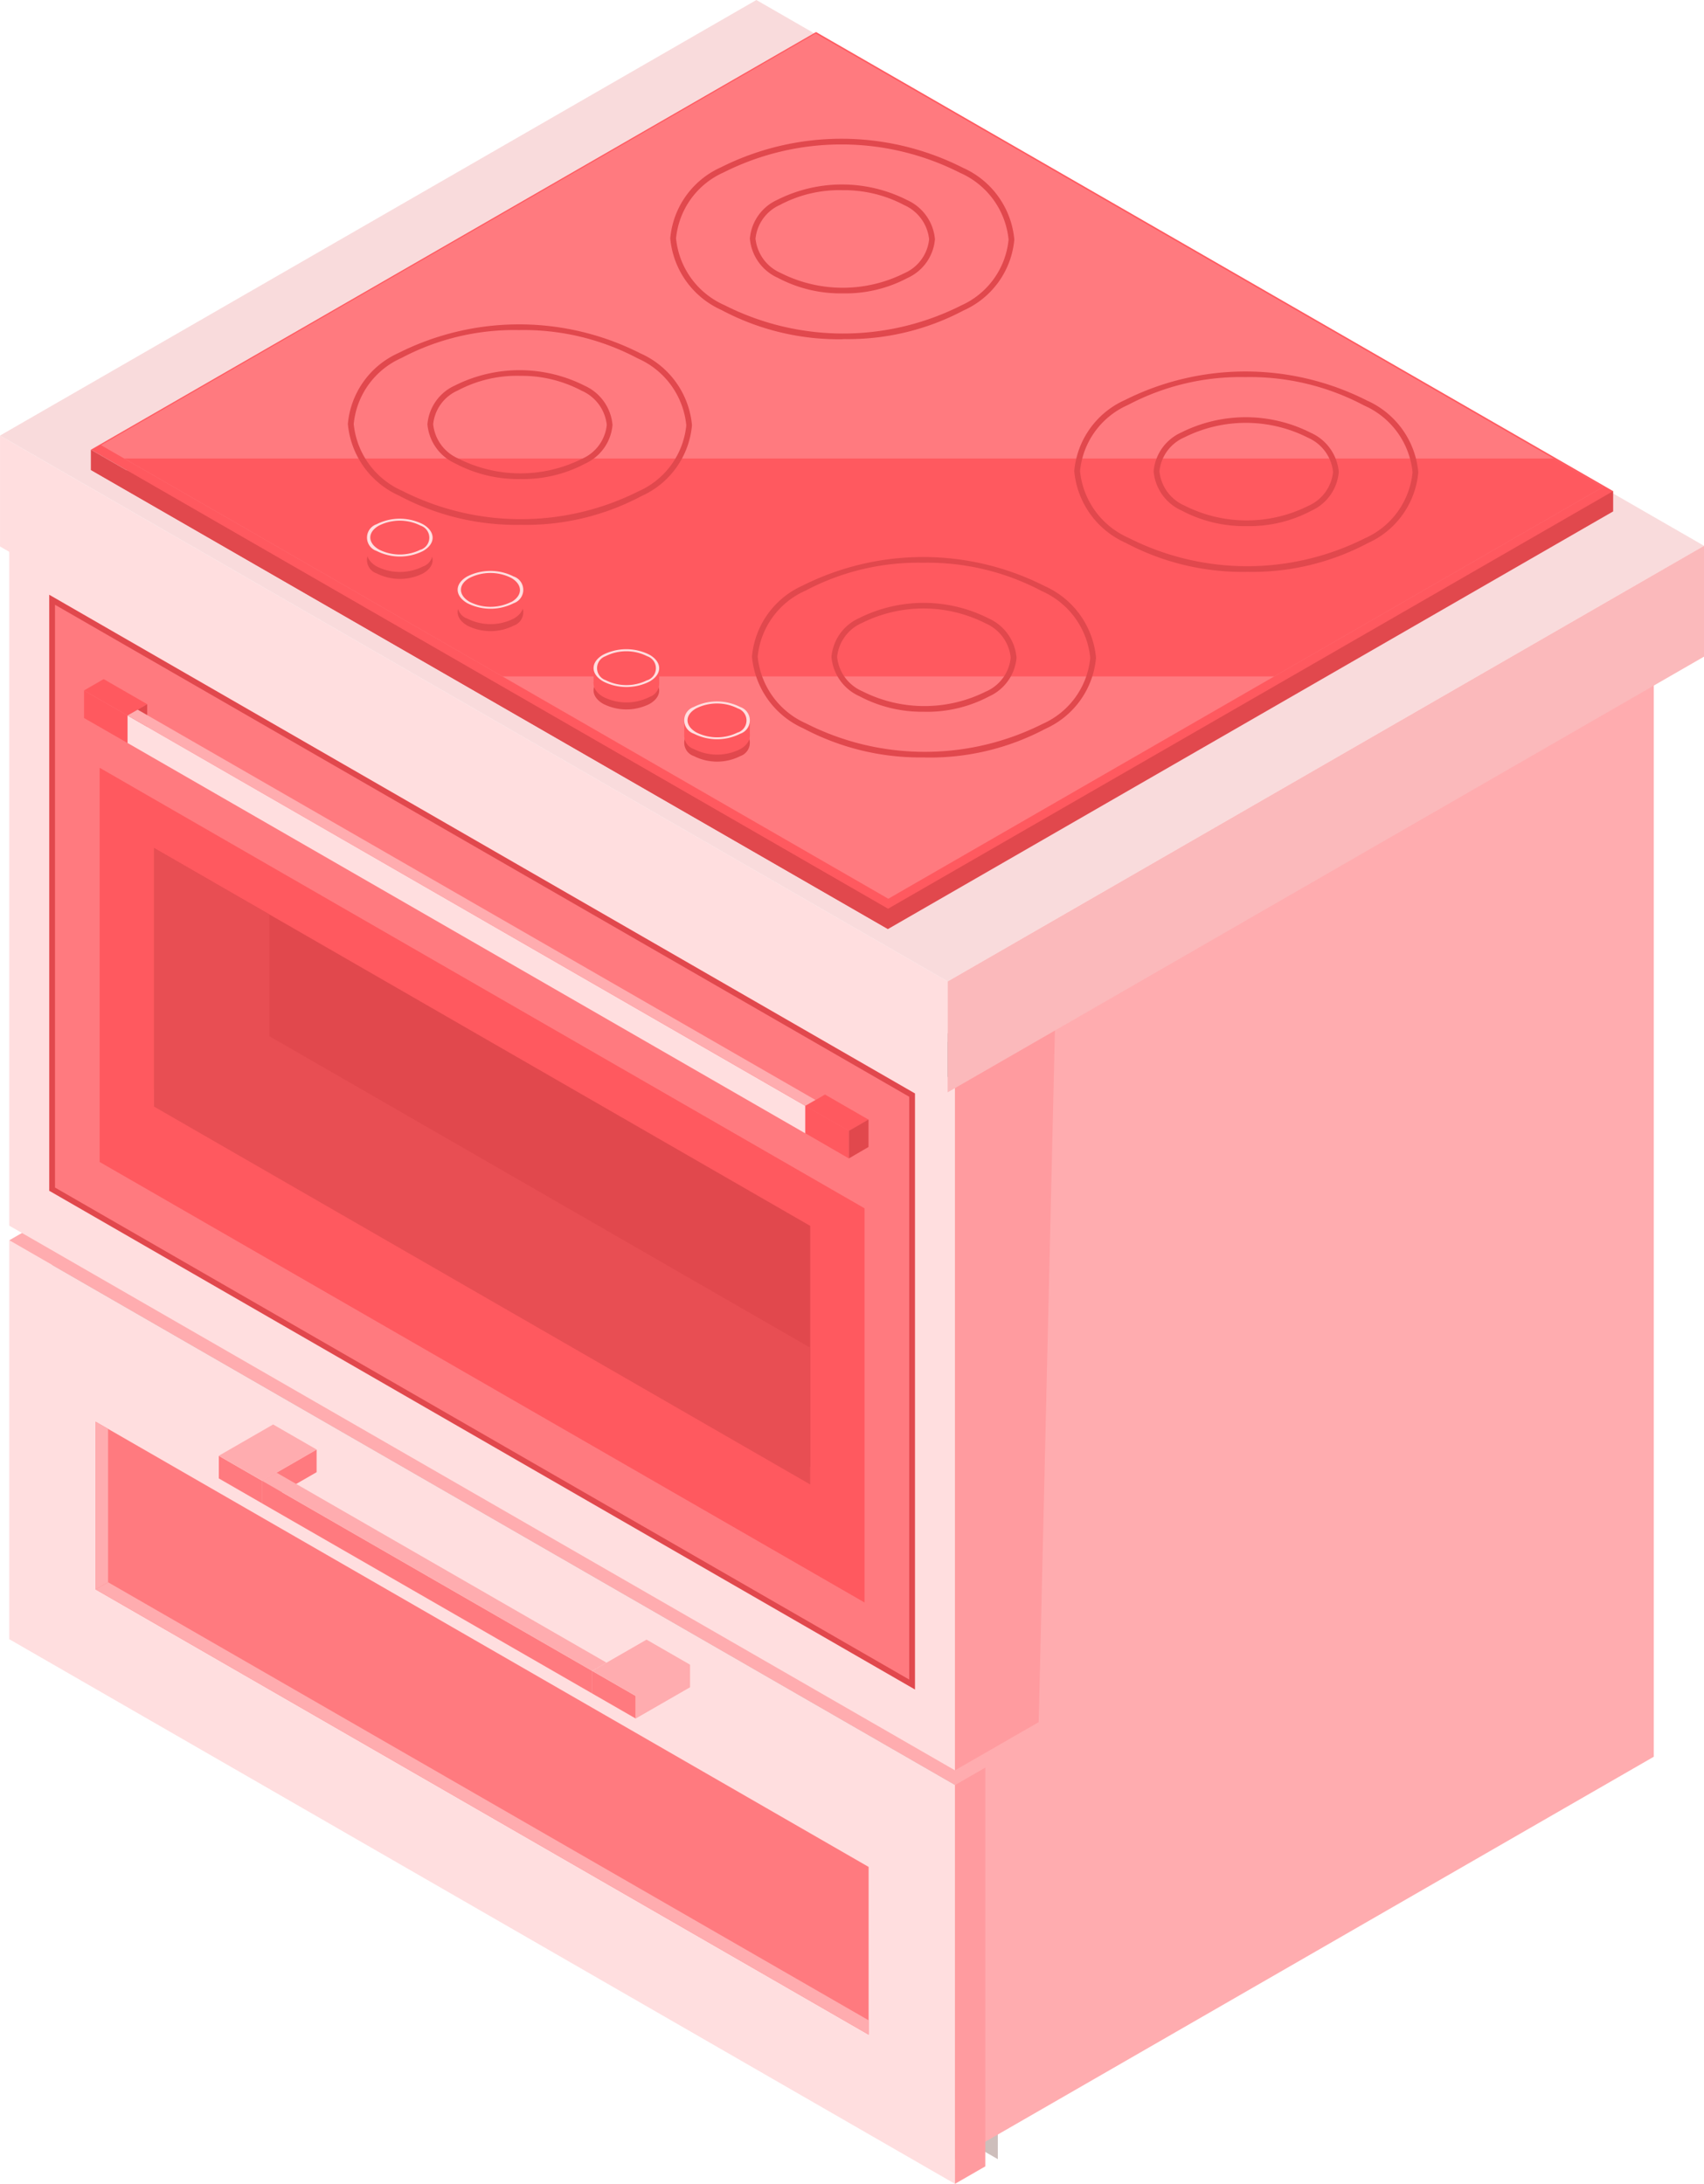 <svg xmlns="http://www.w3.org/2000/svg" width="71.228" height="91.308" viewBox="0 0 71.228 91.308">
  <g id="kitchen-category-oven" transform="translate(71.228 -83.681) rotate(180)">
    <path id="패스_4992" data-name="패스 4992" d="M56.523-127.15v-45.863L96.055-150.24v45.864Z" transform="translate(-27.004 -0.944)" fill="#cdbebb" fill-rule="evenodd"/>
    <path id="패스_4993" data-name="패스 4993" d="M4.02-156.187l29.21-16.827v45.863l-29.21,16.8Z" transform="translate(-1.921 -0.944)" fill="#ffacaf" fill-rule="evenodd"/>
    <path id="패스_4994" data-name="패스 4994" d="M59.952-158.311v-16.678l39.532,22.773v16.678Z" transform="translate(-28.642)" fill="#ffdedf" fill-rule="evenodd"/>
    <path id="패스_4995" data-name="패스 4995" d="M99.176-144.429v7.013L66.863-156.031v-7.013Z" transform="translate(-31.944 -5.707)" fill="#ff7a7f" fill-rule="evenodd"/>
    <path id="패스_4996" data-name="패스 4996" d="M127.738-120.687V-127.1l.521-.3v7.013Z" transform="translate(-61.028 -22.736)" fill="#ffacaf" fill-rule="evenodd"/>
    <path id="패스_4997" data-name="패스 4997" d="M98.655-144.129l.522-.3L66.864-163.044v.6Z" transform="translate(-31.945 -5.707)" fill="#ffacaf" fill-rule="evenodd"/>
    <path id="패스_4998" data-name="패스 4998" d="M57.524-174.258l1.268-.731v16.677l-1.268.731Z" transform="translate(-27.482)" fill="#ff9b9f" fill-rule="evenodd"/>
    <path id="패스_4999" data-name="패스 4999" d="M57.524-142.323l1.268-.731,39.531,22.773-1.267.731Z" transform="translate(-27.482 -15.257)" fill="#ffacaf" fill-rule="evenodd"/>
    <path id="패스_5000" data-name="패스 5000" d="M59.952-113.064v-28.818l39.532,22.773v28.819Z" transform="translate(-28.642 -15.817)" fill="#ffdedf" fill-rule="evenodd"/>
    <path id="패스_5001" data-name="패스 5001" d="M51.939-110.653l4.185-2.411v-28.818l-3.5,2.014Z" transform="translate(-24.814 -15.817)" fill="#ff9b9f" fill-rule="evenodd"/>
    <path id="패스_5002" data-name="패스 5002" d="M57.524-85.969l1.268-.731L98.323-63.925l-1.267.73Z" transform="translate(-27.482 -42.181)" fill="#9b9599" fill-rule="evenodd"/>
    <path id="패스_5003" data-name="패스 5003" d="M115.392-120.521v.944l1.818,1.048v-.944Z" transform="translate(-55.129 -26.022)" fill="#ff7a7f" fill-rule="evenodd"/>
    <path id="패스_5004" data-name="패스 5004" d="M111.045-117.4l2.27-1.307,1.819,1.047-2.271,1.308Z" transform="translate(-53.052 -26.887)" fill="#ffacaf" fill-rule="evenodd"/>
    <path id="패스_5005" data-name="패스 5005" d="M113.316-120.521v.944l-2.27,1.309v-.944Z" transform="translate(-53.053 -26.022)" fill="#ff7a7f" fill-rule="evenodd"/>
    <path id="패스_5006" data-name="패스 5006" d="M88.987-135.731v.943l13.79,7.944v-.944Z" transform="translate(-42.514 -18.756)" fill="#ff7a7f" fill-rule="evenodd"/>
    <path id="패스_5007" data-name="패스 5007" d="M87.842-133.579l.6-.345,13.79,7.945-.6.343Z" transform="translate(-41.967 -19.619)" fill="#ffacaf" fill-rule="evenodd"/>
    <path id="패스_5008" data-name="패스 5008" d="M85.506-137.737v.943l1.818,1.047v-.943Z" transform="translate(-40.851 -17.797)" fill="#ff7a7f" fill-rule="evenodd"/>
    <path id="패스_5009" data-name="패스 5009" d="M81.158-135.485l2.271-1.309,1.818,1.048-2.271,1.308Zm2.271-2.252v.943l-2.271,1.309v-.945Z" transform="translate(-38.774 -17.797)" fill="#ffacaf" fill-rule="evenodd"/>
    <path id="패스_5010" data-name="패스 5010" d="M60.539-82.961V-87.6L100.15-64.778v4.635Z" transform="translate(-28.923 -41.752)" fill="#ffdedf" fill-rule="evenodd"/>
    <path id="패스_5011" data-name="패스 5011" d="M0-60.508,31.616-78.721,71.228-55.9,39.611-37.688Z" transform="translate(0 -45.993)" fill="#f9dbdc" fill-rule="evenodd"/>
    <path id="패스_5012" data-name="패스 5012" d="M0-69.384,31.616-87.6v4.637L0-64.749Z" transform="translate(0 -41.752)" fill="#fbb9bb" fill-rule="evenodd"/>
    <path id="패스_5013" data-name="패스 5013" d="M7.271-56.221v-.848L37.585-74.531,70.9-55.336Z" transform="translate(-3.474 -47.994)" fill="#e1484d" fill-rule="evenodd"/>
    <path id="패스_5014" data-name="패스 5014" d="M40.591-36.251,7.272-55.445,37.585-72.908,70.9-53.713Z" transform="translate(-3.474 -48.77)" fill="#ff595f" fill-rule="evenodd"/>
    <path id="패스_5015" data-name="패스 5015" d="M70.867-53.135,40.991-35.924,8.08-54.884,37.956-72.1Z" transform="translate(-3.86 -49.158)" fill="#ff7a7f" fill-rule="evenodd"/>
    <path id="패스_5016" data-name="패스 5016" d="M21.824-54.3H54.089L69.9-45.188H10.152l-2.07-1.193Z" transform="translate(-3.861 -57.661)" fill="#ff595f" fill-rule="evenodd"/>
    <path id="패스_5017" data-name="패스 5017" d="M98.636-54.489v-.848L65.317-74.531v.848Z" transform="translate(-31.206 -47.994)" fill="#e1484d" fill-rule="evenodd"/>
    <g id="그룹_4261" data-name="그룹 4261" transform="translate(11.942 -154.321)">
      <path id="패스_5018" data-name="패스 5018" d="M79.66-35.827a2.148,2.148,0,0,1,1.94,0,.59.59,0,0,1,.005,1.118,2.149,2.149,0,0,1-1.94,0c-.536-.31-.539-.811-.005-1.118" transform="translate(-38.059 82.493)" fill="#e1484d" fill-rule="evenodd"/>
      <path id="패스_5019" data-name="패스 5019" d="M79.66-35.268a2.15,2.15,0,0,1,1.94,0c.536.31.539.81.005,1.118a2.147,2.147,0,0,1-1.94,0,.59.59,0,0,1-.005-1.118" transform="translate(-38.059 82.225)" fill="#ff595f" fill-rule="evenodd"/>
      <path id="패스_5020" data-name="패스 5020" d="M79.26-33.985H82v.645H79.26Z" transform="translate(-38.058 81.503)" fill="#ff595f" fill-rule="evenodd"/>
      <path id="패스_5021" data-name="패스 5021" d="M79.66-34.032a2.148,2.148,0,0,1,1.94,0,.59.59,0,0,1,.005,1.118,2.151,2.151,0,0,1-1.94,0c-.536-.311-.539-.811-.005-1.118" transform="translate(-38.059 81.635)" fill="#ffdedf" fill-rule="evenodd"/>
      <path id="패스_5022" data-name="패스 5022" d="M79.884-33.9a1.931,1.931,0,0,1,1.744,0c.484.278.486.728.005,1a1.934,1.934,0,0,1-1.744,0,.531.531,0,0,1-.005-1.006" transform="translate(-38.185 81.563)" fill="#ff595f" fill-rule="evenodd"/>
      <path id="패스_5023" data-name="패스 5023" d="M72.405-40.006a2.149,2.149,0,0,1,1.939,0c.537.31.541.811.006,1.118a2.147,2.147,0,0,1-1.94,0,.59.59,0,0,1-.005-1.118" transform="translate(-34.593 84.489)" fill="#e1484d" fill-rule="evenodd"/>
      <path id="패스_5024" data-name="패스 5024" d="M72.405-39.446a2.146,2.146,0,0,1,1.939,0,.589.589,0,0,1,.006,1.118,2.151,2.151,0,0,1-1.94,0c-.536-.311-.54-.811-.005-1.118" transform="translate(-34.593 84.222)" fill="#ff595f" fill-rule="evenodd"/>
      <path id="패스_5025" data-name="패스 5025" d="M72.008-38.164h2.743v.645H72.008Z" transform="translate(-34.593 83.499)" fill="#ff595f" fill-rule="evenodd"/>
      <path id="패스_5026" data-name="패스 5026" d="M72.405-38.212a2.148,2.148,0,0,1,1.939,0c.537.31.541.811.006,1.118a2.147,2.147,0,0,1-1.94,0,.59.59,0,0,1-.005-1.118" transform="translate(-34.593 83.632)" fill="#ffdedf" fill-rule="evenodd"/>
      <path id="패스_5027" data-name="패스 5027" d="M72.629-38.083a1.931,1.931,0,0,1,1.744,0c.484.279.486.729.005,1a1.934,1.934,0,0,1-1.744,0c-.483-.279-.486-.73-.005-1.006" transform="translate(-34.719 83.559)" fill="#ff595f" fill-rule="evenodd"/>
      <path id="패스_5028" data-name="패스 5028" d="M61.524-46.274a2.145,2.145,0,0,1,1.939,0c.538.309.541.809.007,1.118a2.152,2.152,0,0,1-1.94,0c-.536-.311-.539-.811-.005-1.118" transform="translate(-29.394 87.484)" fill="#e1484d" fill-rule="evenodd"/>
      <path id="패스_5029" data-name="패스 5029" d="M61.524-45.715a2.148,2.148,0,0,1,1.939,0c.538.31.541.811.007,1.118a2.147,2.147,0,0,1-1.94,0,.59.59,0,0,1-.005-1.118" transform="translate(-29.394 87.217)" fill="#ff595f" fill-rule="evenodd"/>
      <path id="패스_5030" data-name="패스 5030" d="M61.125-44.432h2.743v.645H61.125Z" transform="translate(-29.394 86.494)" fill="#ff595f" fill-rule="evenodd"/>
      <path id="패스_5031" data-name="패스 5031" d="M61.524-44.48a2.145,2.145,0,0,1,1.939,0c.538.31.541.809.007,1.118a2.152,2.152,0,0,1-1.94,0c-.536-.31-.539-.811-.005-1.118" transform="translate(-29.394 86.627)" fill="#ffdedf" fill-rule="evenodd"/>
      <path id="패스_5032" data-name="패스 5032" d="M61.748-44.351a1.931,1.931,0,0,1,1.744,0,.53.53,0,0,1,.005,1,1.934,1.934,0,0,1-1.744,0,.53.53,0,0,1-.005-1.005" transform="translate(-29.52 86.554)" fill="#ff595f" fill-rule="evenodd"/>
      <path id="패스_5033" data-name="패스 5033" d="M54.269-50.454a2.152,2.152,0,0,1,1.94,0,.59.59,0,0,1,.005,1.118,2.148,2.148,0,0,1-1.939,0,.59.59,0,0,1-.007-1.118" transform="translate(-25.928 89.481)" fill="#e1484d" fill-rule="evenodd"/>
      <path id="패스_5034" data-name="패스 5034" d="M54.269-49.894a2.148,2.148,0,0,1,1.94,0,.59.59,0,0,1,.005,1.118,2.148,2.148,0,0,1-1.939,0c-.538-.31-.539-.811-.007-1.118" transform="translate(-25.928 89.214)" fill="#ff595f" fill-rule="evenodd"/>
      <path id="패스_5035" data-name="패스 5035" d="M53.87-48.611h2.742v.645H53.87Z" transform="translate(-25.928 88.491)" fill="#ff595f" fill-rule="evenodd"/>
      <path id="패스_5036" data-name="패스 5036" d="M54.269-48.66a2.153,2.153,0,0,1,1.94,0,.59.59,0,0,1,.005,1.118,2.147,2.147,0,0,1-1.939,0,.59.59,0,0,1-.007-1.118" transform="translate(-25.928 88.623)" fill="#ffdedf" fill-rule="evenodd"/>
      <path id="패스_5037" data-name="패스 5037" d="M54.493-48.531a1.931,1.931,0,0,1,1.744,0c.483.278.486.728.006,1a1.934,1.934,0,0,1-1.744,0,.531.531,0,0,1-.005-1.006" transform="translate(-26.054 88.551)" fill="#ff595f" fill-rule="evenodd"/>
      <path id="패스_5038" data-name="패스 5038" d="M50.285-32.486a10.168,10.168,0,0,1-4.967-1.185,3.417,3.417,0,0,1-2.027-2.794,3.373,3.373,0,0,1,1.995-2.76,10.959,10.959,0,0,1,9.88.019,3.419,3.419,0,0,1,2.026,2.793A3.371,3.371,0,0,1,55.2-33.654a10.069,10.069,0,0,1-4.913,1.168M50.2-40.629a10.284,10.284,0,0,0-5.031,1.2,3.591,3.591,0,0,0-2.116,2.966,3.641,3.641,0,0,0,2.148,3,11.214,11.214,0,0,0,10.12.019,3.6,3.6,0,0,0,2.116-2.967,3.641,3.641,0,0,0-2.147-3A10.414,10.414,0,0,0,50.2-40.629M33.4-42.214a10.183,10.183,0,0,1-4.97-1.185,3.418,3.418,0,0,1-2.025-2.793A3.373,3.373,0,0,1,28.4-48.953a10.96,10.96,0,0,1,9.88.019,3.418,3.418,0,0,1,2.026,2.793,3.371,3.371,0,0,1-2,2.761A10.06,10.06,0,0,1,33.4-42.214m-.089-8.143a10.3,10.3,0,0,0-5.031,1.2,3.594,3.594,0,0,0-2.116,2.968,3.64,3.64,0,0,0,2.146,3,11.229,11.229,0,0,0,10.121.019,3.6,3.6,0,0,0,2.114-2.968,3.64,3.64,0,0,0-2.146-3,10.426,10.426,0,0,0-5.089-1.215" transform="translate(-12.692 89.325)" fill="#e1484d" fill-rule="evenodd"/>
      <path id="패스_5039" data-name="패스 5039" d="M21.472-45.843a5.741,5.741,0,0,1,5.18.01A1.755,1.755,0,0,1,27.7-44.4a1.735,1.735,0,0,1-1.03,1.415A5.75,5.75,0,0,1,21.488-43a1.758,1.758,0,0,1-1.044-1.431,1.731,1.731,0,0,1,1.029-1.414m2.575-.849a5.53,5.53,0,0,0-2.695.64A1.962,1.962,0,0,0,20.2-44.43a1.986,1.986,0,0,0,1.166,1.64,6.014,6.014,0,0,0,5.42.009,1.956,1.956,0,0,0,1.15-1.622,1.982,1.982,0,0,0-1.166-1.639,5.577,5.577,0,0,0-2.725-.65M40.979-32.649a5.348,5.348,0,0,1-2.6-.621A1.761,1.761,0,0,1,37.329-34.7a1.732,1.732,0,0,1,1.03-1.414,5.747,5.747,0,0,1,5.179.01,1.76,1.76,0,0,1,1.047,1.431,1.73,1.73,0,0,1-1.03,1.413,5.28,5.28,0,0,1-2.575.613m-.046-4.317a5.53,5.53,0,0,0-2.695.642A1.958,1.958,0,0,0,37.089-34.7a1.987,1.987,0,0,0,1.166,1.64,6.022,6.022,0,0,0,5.421.008,1.958,1.958,0,0,0,1.149-1.621,1.984,1.984,0,0,0-1.166-1.64,5.6,5.6,0,0,0-2.726-.651M8-38.082a5.75,5.75,0,0,1,5.181.01,1.761,1.761,0,0,1,1.046,1.431,1.736,1.736,0,0,1-1.03,1.415,5.744,5.744,0,0,1-5.181-.01A1.76,1.76,0,0,1,6.97-36.669,1.733,1.733,0,0,1,8-38.082m2.575-.849a5.519,5.519,0,0,0-2.695.641,1.958,1.958,0,0,0-1.15,1.621A1.985,1.985,0,0,0,7.9-35.029a6.011,6.011,0,0,0,5.42.01,1.96,1.96,0,0,0,1.15-1.622A1.981,1.981,0,0,0,13.3-38.28a5.578,5.578,0,0,0-2.725-.651M27.507-24.887a5.349,5.349,0,0,1-2.606-.62,1.763,1.763,0,0,1-1.046-1.433,1.735,1.735,0,0,1,1.03-1.414,5.75,5.75,0,0,1,5.179.01,1.761,1.761,0,0,1,1.047,1.432,1.735,1.735,0,0,1-1.03,1.414,5.272,5.272,0,0,1-2.574.612M27.46-29.2a5.519,5.519,0,0,0-2.7.642,1.959,1.959,0,0,0-1.149,1.621,1.984,1.984,0,0,0,1.166,1.64,6.017,6.017,0,0,0,5.421.009,1.958,1.958,0,0,0,1.149-1.621,1.984,1.984,0,0,0-1.166-1.64,5.593,5.593,0,0,0-2.726-.651" transform="translate(-3.406 87.574)" fill="#e1484d" fill-rule="evenodd"/>
      <path id="패스_5040" data-name="패스 5040" d="M19.487-24.362a10.963,10.963,0,0,1,9.88.019,3.416,3.416,0,0,1,2.026,2.792A3.372,3.372,0,0,1,29.4-18.791a10.952,10.952,0,0,1-9.879-.019A3.418,3.418,0,0,1,17.493-21.6a3.37,3.37,0,0,1,1.995-2.761m4.911-1.4a10.309,10.309,0,0,0-5.031,1.2A3.594,3.594,0,0,0,17.253-21.6a3.64,3.64,0,0,0,2.146,3,11.228,11.228,0,0,0,10.121.019,3.6,3.6,0,0,0,2.115-2.968,3.642,3.642,0,0,0-2.147-3A10.414,10.414,0,0,0,24.4-25.767M7.6-27.351a10.183,10.183,0,0,1-4.969-1.187A3.416,3.416,0,0,1,.607-31.33,3.371,3.371,0,0,1,2.6-34.09a10.957,10.957,0,0,1,9.88.019,3.418,3.418,0,0,1,2.026,2.792,3.371,3.371,0,0,1-2,2.761A10.067,10.067,0,0,1,7.6-27.351m-.089-8.143a10.3,10.3,0,0,0-5.031,1.2A3.594,3.594,0,0,0,.366-31.33a3.644,3.644,0,0,0,2.146,3,11.232,11.232,0,0,0,10.121.019,3.6,3.6,0,0,0,2.115-2.969,3.642,3.642,0,0,0-2.147-3,10.425,10.425,0,0,0-5.089-1.214" transform="translate(-0.366 82.224)" fill="#e1484d" fill-rule="evenodd"/>
      <path id="패스_5041" data-name="패스 5041" d="M76.832-103.862v24.644L40.883-99.929v-24.643Z" transform="translate(-19.723 124.781)" fill="#ff7a7f" fill-rule="evenodd"/>
      <path id="패스_5042" data-name="패스 5042" d="M40.893-100.189v-24.368L76.6-103.985v24.367Zm-.241-24.784v24.923l.06.034L76.841-79.2v-24.921l-.06-.034Z" transform="translate(-19.613 124.973)" fill="#e1484d" fill-rule="evenodd"/>
      <path id="패스_5043" data-name="패스 5043" d="M76.662-99.587v16.481L44.69-101.524v-16.481Z" transform="translate(-21.542 121.644)" fill="#ff595f" fill-rule="evenodd"/>
      <path id="패스_5044" data-name="패스 5044" d="M76.469-91.343V-81.27l-27.43-15.8v-10.072Z" transform="translate(-23.62 116.455)" fill="#e1484d" fill-rule="evenodd"/>
      <path id="패스_5045" data-name="패스 5045" d="M71.641-89.819v5.092l4.828,2.781V-92.757l-27.43-15.8v5.718Z" transform="translate(-23.62 117.131)" fill="#e84e53" fill-rule="evenodd"/>
      <path id="패스_5046" data-name="패스 5046" d="M103.682-49.194v1.15L105.5-47v-1.149Z" transform="translate(-49.726 88.769)" fill="#ff595f" fill-rule="evenodd"/>
      <path id="패스_5047" data-name="패스 5047" d="M102.109-46.518l.822-.473,1.818,1.046-.822.474Z" transform="translate(-48.974 87.717)" fill="#ff595f" fill-rule="evenodd"/>
      <path id="패스_5048" data-name="패스 5048" d="M102.93-49.194v1.15l-.822.473v-1.151Z" transform="translate(-48.974 88.769)" fill="#e1484d" fill-rule="evenodd"/>
      <path id="패스_5049" data-name="패스 5049" d="M49.426-80.45v1.15L77.76-62.976v-1.15Z" transform="translate(-23.805 103.702)" fill="#ffdedf" fill-rule="evenodd"/>
      <path id="패스_5050" data-name="패스 5050" d="M48.613-78l.425-.244L77.373-61.924l-.426.244Z" transform="translate(-23.416 102.649)" fill="#ffacaf" fill-rule="evenodd"/>
      <path id="패스_5051" data-name="패스 5051" d="M45.945-82.455V-81.3l1.818,1.047v-1.15Z" transform="translate(-22.142 104.66)" fill="#ff595f" fill-rule="evenodd"/>
      <path id="패스_5052" data-name="패스 5052" d="M44.372-79.78l.821-.474,1.818,1.048-.821.474Z" transform="translate(-21.39 103.608)" fill="#ff595f" fill-rule="evenodd"/>
      <path id="패스_5053" data-name="패스 5053" d="M45.193-82.455V-81.3l-.821.473v-1.149Z" transform="translate(-21.39 104.66)" fill="#e1484d" fill-rule="evenodd"/>
    </g>
  </g>
</svg>
